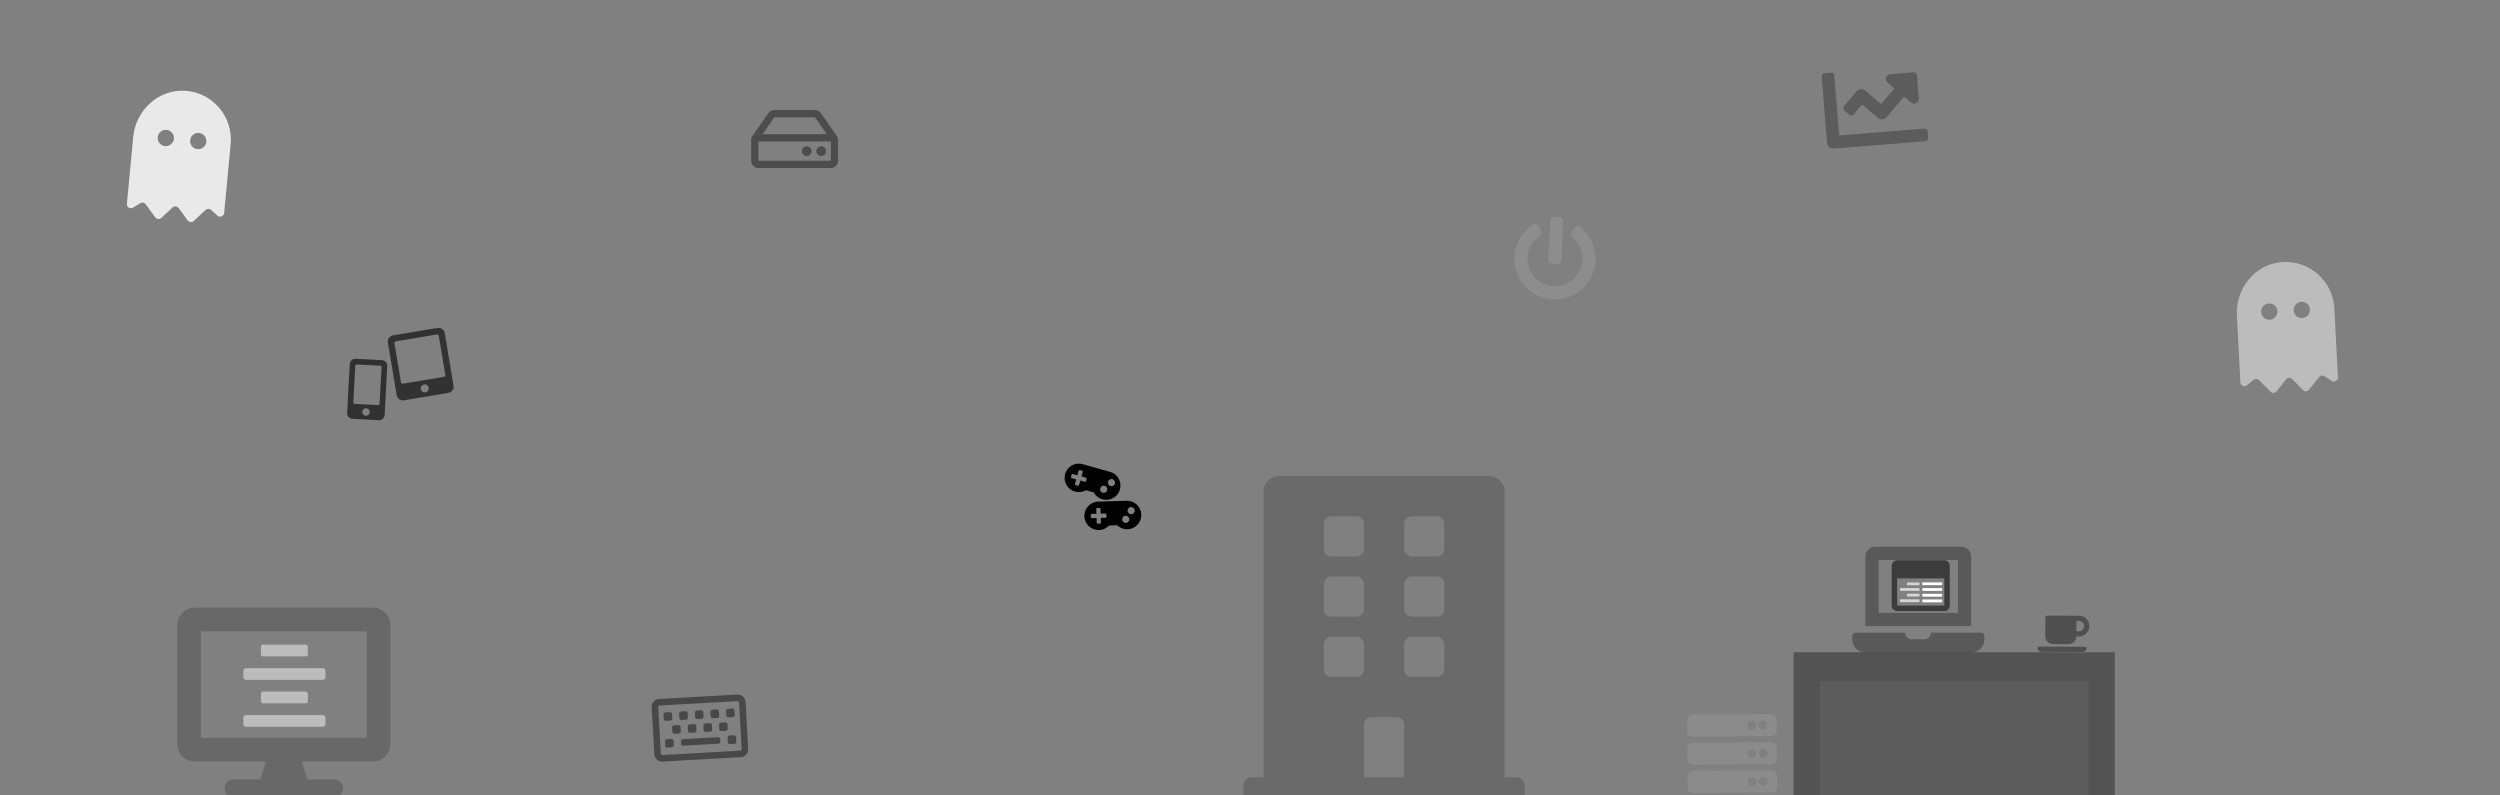 <?xml version="1.0" encoding="UTF-8" standalone="no"?>
<!-- Created with Inkscape (http://www.inkscape.org/) -->

<svg
   xmlns:dc="http://purl.org/dc/elements/1.1/"
   xmlns:cc="http://creativecommons.org/ns#"
   xmlns:rdf="http://www.w3.org/1999/02/22-rdf-syntax-ns#"
   xmlns:svg="http://www.w3.org/2000/svg"
   xmlns="http://www.w3.org/2000/svg"
   xmlns:sodipodi="http://sodipodi.sourceforge.net/DTD/sodipodi-0.dtd"
   xmlns:inkscape="http://www.inkscape.org/namespaces/inkscape"
   width="2200"
   height="700"
   viewBox="0 0 582.083 185.208"
   version="1.1"
   id="svg8"
   inkscape:version="0.92.4 (5da689c313, 2019-01-14)"
   sodipodi:docname="heroBg.svg">
  <rect x="0" y="0" width="582.083" height="185.208" fill="#808080" stroke="none"/>
  <defs
     id="defs2" />
  <sodipodi:namedview
     id="base"
     pagecolor="#ffffff"
     bordercolor="#666666"
     borderopacity="1.0"
     inkscape:pageopacity="0.0"
     inkscape:pageshadow="2"
     inkscape:zoom="1.4"
     inkscape:cx="1193.6753"
     inkscape:cy="122.62853"
     inkscape:document-units="mm"
     inkscape:current-layer="layer1"
     showgrid="false"
     units="px"
     inkscape:pagecheckerboard="true"
     inkscape:window-width="2312"
     inkscape:window-height="2083"
     inkscape:window-x="1518"
     inkscape:window-y="0"
     inkscape:window-maximized="0" />
  <g
     inkscape:label="Layer 1"
     inkscape:groupmode="layer"
     id="layer1"
     transform="translate(0,-111.792)">
    <path
       id="path43"
       d="m 171.661,273.51 -18.21,1.028 c -1.006,0.057 -1.775,0.918 -1.718,1.924 l 0.617,10.926 c 0.057,1.006 0.918,1.775 1.924,1.718 l 18.21,-1.028 c 1.006,-0.057 1.775,-0.918 1.718,-1.924 l -0.617,-10.926 c -0.057,-1.006 -0.918,-1.775 -1.924,-1.718 z m 1.023,12.73 c 0.009,0.167 -0.119,0.311 -0.286,0.321 l -18.21,1.028 c -0.167,0.009 -0.311,-0.119 -0.321,-0.286 l -0.617,-10.926 c -0.009,-0.167 0.119,-0.311 0.286,-0.321 l 18.21,-1.028 c 0.167,-0.009 0.311,0.119 0.321,0.286 z m -14.163,-4.148 -0.06,-1.062 c -0.014,-0.251 -0.23,-0.444 -0.481,-0.43 l -1.062,0.06 c -0.251,0.014 -0.444,0.23 -0.43,0.481 l 0.06,1.062 c 0.014,0.251 0.23,0.444 0.481,0.43 l 1.062,-0.06 c 0.251,-0.014 0.444,-0.23 0.43,-0.481 z m 3.642,-0.206 -0.06,-1.062 c -0.014,-0.251 -0.23,-0.444 -0.481,-0.43 l -1.062,0.06 c -0.251,0.014 -0.444,0.23 -0.43,0.481 l 0.06,1.062 c 0.014,0.251 0.23,0.444 0.481,0.43 l 1.062,-0.06 c 0.251,-0.014 0.444,-0.23 0.43,-0.481 z m 3.642,-0.206 -0.06,-1.062 c -0.014,-0.251 -0.23,-0.444 -0.481,-0.43 l -1.062,0.06 c -0.251,0.014 -0.444,0.23 -0.43,0.481 l 0.06,1.062 c 0.014,0.251 0.23,0.444 0.481,0.43 l 1.062,-0.06 c 0.251,-0.014 0.444,-0.23 0.43,-0.481 z m 3.642,-0.206 -0.06,-1.062 c -0.014,-0.251 -0.23,-0.444 -0.481,-0.43 l -1.062,0.06 c -0.251,0.014 -0.444,0.23 -0.43,0.481 l 0.06,1.062 c 0.014,0.251 0.23,0.444 0.481,0.43 l 1.062,-0.06 c 0.251,-0.014 0.444,-0.23 0.43,-0.481 z m -12.571,3.831 -0.06,-1.062 c -0.014,-0.251 -0.23,-0.444 -0.481,-0.43 l -1.062,0.06 c -0.251,0.014 -0.444,0.23 -0.43,0.481 l 0.06,1.062 c 0.014,0.251 0.23,0.444 0.481,0.43 l 1.062,-0.06 c 0.251,-0.014 0.444,-0.23 0.43,-0.481 z m 14.568,-0.823 -0.06,-1.062 c -0.014,-0.251 -0.23,-0.444 -0.481,-0.43 l -1.062,0.06 c -0.251,0.014 -0.444,0.23 -0.43,0.481 l 0.06,1.062 c 0.014,0.251 0.23,0.444 0.481,0.43 l 1.062,-0.06 c 0.251,-0.014 0.444,-0.23 0.43,-0.481 z m -14.919,-5.399 -0.06,-1.062 c -0.014,-0.251 -0.23,-0.444 -0.481,-0.43 l -1.062,0.06 c -0.251,0.014 -0.444,0.23 -0.43,0.481 l 0.06,1.062 c 0.014,0.251 0.23,0.444 0.481,0.43 l 1.062,-0.06 c 0.251,-0.014 0.444,-0.23 0.43,-0.481 z m 3.642,-0.206 -0.06,-1.062 c -0.014,-0.251 -0.23,-0.444 -0.481,-0.43 l -1.062,0.06 c -0.251,0.014 -0.444,0.23 -0.43,0.481 l 0.06,1.062 c 0.014,0.251 0.23,0.444 0.481,0.43 l 1.062,-0.06 c 0.251,-0.014 0.444,-0.23 0.43,-0.481 z m 3.642,-0.206 -0.06,-1.062 c -0.014,-0.251 -0.23,-0.444 -0.481,-0.43 l -1.062,0.06 c -0.251,0.014 -0.444,0.23 -0.43,0.481 l 0.06,1.062 c 0.014,0.251 0.23,0.444 0.481,0.43 l 1.062,-0.06 c 0.251,-0.014 0.444,-0.23 0.43,-0.481 z m 3.642,-0.206 -0.06,-1.062 c -0.014,-0.251 -0.23,-0.444 -0.481,-0.43 l -1.062,0.06 c -0.251,0.014 -0.444,0.23 -0.43,0.481 l 0.06,1.062 c 0.014,0.251 0.23,0.444 0.481,0.43 l 1.062,-0.06 c 0.251,-0.014 0.444,-0.23 0.43,-0.481 z m 3.642,-0.206 -0.06,-1.062 c -0.014,-0.251 -0.23,-0.444 -0.481,-0.43 l -1.062,0.06 c -0.251,0.014 -0.444,0.23 -0.43,0.481 l 0.06,1.062 c 0.014,0.251 0.23,0.444 0.481,0.43 l 1.062,-0.06 c 0.251,-0.014 0.444,-0.23 0.43,-0.481 z m -3.379,6.204 -0.034,-0.607 c -0.014,-0.251 -0.23,-0.444 -0.481,-0.43 l -8.194,0.463 c -0.251,0.014 -0.444,0.23 -0.43,0.481 l 0.034,0.607 c 0.014,0.251 0.23,0.444 0.481,0.43 l 8.194,-0.463 c 0.251,-0.014 0.444,-0.23 0.43,-0.481 z"
       inkscape:connector-curvature="0"
       style="opacity:0.438;stroke-width:0.038" />
    <path
       id="path54"
       d="M 86.764,253.262 H 45.401 c -2.284,0 -4.136,1.853 -4.136,4.136 v 27.575 c 0,2.284 1.853,4.136 4.136,4.136 h 16.545 l -1.379,4.136 h -6.204 c -1.146,0 -2.068,0.922 -2.068,2.068 0,1.146 0.922,2.068 2.068,2.068 h 23.439 c 1.146,0 2.068,-0.922 2.068,-2.068 0,-1.146 -0.922,-2.068 -2.068,-2.068 h -6.204 l -1.379,-4.136 h 16.545 c 2.284,0 4.136,-1.853 4.136,-4.136 v -27.575 c 0,-2.284 -1.853,-4.136 -4.136,-4.136 z M 85.385,283.594 H 46.78 V 258.776 H 85.385 Z"
       inkscape:connector-curvature="0"
       style="opacity:0.185;stroke-width:0.086" />
    <path
       id="path76"
       d="m 478.015,261.756 3.613,0.015 c 0.997,0.004 1.81,-0.802 1.814,-1.799 l 0.602,0.002 c 1.329,0.006 2.413,-1.071 2.418,-2.399 0.006,-1.329 -1.071,-2.413 -2.399,-2.418 l -7.377,-0.029 c -0.25,-7e-4 -0.452,0.2 -0.453,0.45 l -0.018,4.366 c -0.004,0.997 0.802,1.81 1.799,1.814 z m 6.043,-5.396 c 0.664,0.003 1.202,0.545 1.2,1.209 -0.003,0.664 -0.545,1.202 -1.209,1.2 l -0.602,-0.002 0.01,-2.409 z m 0.869,7.23 -9.624,-0.038 c -0.896,-0.004 -1.143,-1.209 -0.673,-1.207 l 10.977,0.044 c 0.47,0.002 0.217,1.205 -0.68,1.202 z"
       inkscape:connector-curvature="0"
       style="opacity:0.386;stroke-width:0.019" />
    <path
       id="path87"
       d="m 412.433,283.245 -18.323,0.133 c -0.723,0.005 -1.313,-0.577 -1.318,-1.299 l -0.019,-2.618 c -0.005,-0.723 0.577,-1.313 1.299,-1.318 l 18.323,-0.133 c 0.723,-0.005 1.313,0.577 1.318,1.299 l 0.019,2.618 c 0.005,0.723 -0.577,1.313 -1.299,1.318 z m -1.989,-3.585 c -0.542,0.004 -0.978,0.447 -0.975,0.989 0.004,0.542 0.447,0.978 0.989,0.975 0.542,-0.004 0.978,-0.447 0.975,-0.989 -0.004,-0.542 -0.447,-0.978 -0.989,-0.975 z m -2.618,0.019 c -0.542,0.004 -0.978,0.447 -0.975,0.989 0.004,0.542 0.447,0.978 0.989,0.974 0.542,-0.004 0.978,-0.447 0.975,-0.989 -0.004,-0.542 -0.447,-0.978 -0.989,-0.975 z m 4.654,10.11 -18.323,0.133 c -0.723,0.005 -1.313,-0.577 -1.318,-1.299 l -0.019,-2.618 c -0.005,-0.723 0.577,-1.313 1.299,-1.318 l 18.323,-0.133 c 0.723,-0.005 1.313,0.577 1.318,1.299 l 0.019,2.618 c 0.005,0.723 -0.577,1.313 -1.299,1.318 z m -1.989,-3.585 c -0.542,0.004 -0.978,0.447 -0.975,0.989 0.004,0.542 0.447,0.978 0.989,0.974 0.542,-0.004 0.978,-0.447 0.975,-0.989 -0.004,-0.542 -0.447,-0.978 -0.989,-0.975 z m -2.618,0.019 c -0.542,0.004 -0.978,0.447 -0.975,0.989 0.004,0.542 0.447,0.978 0.989,0.975 0.542,-0.004 0.978,-0.447 0.974,-0.989 -0.004,-0.542 -0.447,-0.978 -0.989,-0.975 z m 4.654,10.11 -18.323,0.133 c -0.723,0.005 -1.313,-0.577 -1.318,-1.299 l -0.019,-2.618 c -0.005,-0.723 0.577,-1.313 1.299,-1.318 l 18.323,-0.133 c 0.723,-0.005 1.313,0.577 1.318,1.299 l 0.019,2.618 c 0.005,0.723 -0.577,1.313 -1.299,1.318 z m -1.989,-3.585 c -0.542,0.004 -0.978,0.447 -0.975,0.989 0.004,0.542 0.447,0.978 0.989,0.974 0.542,-0.004 0.978,-0.447 0.975,-0.989 -0.004,-0.542 -0.447,-0.978 -0.989,-0.975 z m -2.618,0.019 c -0.542,0.004 -0.978,0.447 -0.975,0.989 0.004,0.542 0.447,0.978 0.989,0.975 0.542,-0.004 0.978,-0.447 0.975,-0.989 -0.004,-0.542 -0.447,-0.978 -0.989,-0.975 z"
       inkscape:connector-curvature="0"
       style="opacity:0.091;fill:#ffffff;fill-opacity:1;stroke:#000000;stroke-width:0.041;stroke-opacity:1" />
    <path
       id="path109"
       d="m 194.833,143.451 -3.692,-5.307 a 1.686,1.686 0 0 0 -1.384,-0.723 h -9.48 a 1.686,1.686 0 0 0 -1.384,0.723 l -3.692,5.307 a 1.686,1.686 0 0 0 -0.302,0.963 v 4.811 c 0,0.931 0.755,1.686 1.686,1.686 h 16.863 c 0.931,0 1.686,-0.755 1.686,-1.686 v -4.811 c 0,-0.344 -0.105,-0.68 -0.302,-0.963 z m -14.555,-4.344 h 9.48 l 2.737,3.935 h -14.954 z m 13.171,10.118 h -16.863 v -4.497 h 16.863 z m -1.124,-2.248 c 0,0.621 -0.503,1.124 -1.124,1.124 -0.621,0 -1.124,-0.503 -1.124,-1.124 0,-0.621 0.503,-1.124 1.124,-1.124 0.621,0 1.124,0.503 1.124,1.124 z m -3.373,0 c 0,0.621 -0.503,1.124 -1.124,1.124 -0.621,0 -1.124,-0.503 -1.124,-1.124 0,-0.621 0.503,-1.124 1.124,-1.124 0.621,0 1.124,0.503 1.124,1.124 z"
       inkscape:connector-curvature="0"
       style="opacity:0.406;stroke-width:0.035" />
    <path
       id="path142"
       d="m 101.882,188.167 -10.369,1.732 c -0.781,0.13 -1.308,0.87 -1.178,1.65 l 2.047,12.254 c 0.13,0.781 0.87,1.308 1.65,1.178 l 10.369,-1.732 c 0.781,-0.13 1.308,-0.87 1.178,-1.65 l -2.047,-12.254 c -0.13,-0.781 -0.87,-1.308 -1.65,-1.178 z m -2.822,15.005 c -0.521,0.087 -1.013,-0.264 -1.1,-0.785 -0.087,-0.521 0.264,-1.013 0.785,-1.1 0.521,-0.087 1.013,0.264 1.1,0.785 0.087,0.521 -0.264,1.013 -0.785,1.1 z m 4.653,-4.047 c 0.033,0.194 -0.1,0.38 -0.294,0.413 l -9.662,1.614 c -0.194,0.033 -0.38,-0.1 -0.413,-0.294 l -1.535,-9.191 c -0.032,-0.194 0.1,-0.38 0.294,-0.413 l 9.662,-1.614 c 0.194,-0.033 0.38,0.1 0.413,0.294 z"
       inkscape:connector-curvature="0"
       style="opacity:0.607;stroke:#000000;stroke-width:0.03;stroke-opacity:1" />
    <path
       id="path164"
       d="m 88.923,195.649 -6.113,-0.325 c -0.723,-0.038 -1.341,0.517 -1.38,1.24 l -0.603,11.353 c -0.038,0.723 0.517,1.341 1.24,1.38 l 6.113,0.325 c 0.723,0.038 1.341,-0.517 1.38,-1.24 l 0.603,-11.353 c 0.038,-0.723 -0.517,-1.341 -1.24,-1.38 z m -3.752,12.937 c -0.483,-0.026 -0.853,-0.437 -0.827,-0.92 0.026,-0.483 0.437,-0.853 0.92,-0.827 0.483,0.026 0.853,0.437 0.827,0.92 -0.026,0.483 -0.437,0.853 -0.92,0.827 z m 3.213,-2.785 c -0.01,0.18 -0.165,0.32 -0.345,0.31 l -5.458,-0.29 c -0.18,-0.01 -0.32,-0.165 -0.31,-0.345 l 0.452,-8.515 c 0.01,-0.18 0.165,-0.32 0.345,-0.31 l 5.458,0.29 c 0.18,0.01 0.32,0.165 0.31,0.345 z"
       inkscape:connector-curvature="0"
       style="opacity:0.614;stroke-width:0.027" />
    <path
       id="path175"
       d="m 367.898,164.619 c 2.315,1.83 3.739,4.708 3.585,7.879 -0.254,5.208 -4.678,9.225 -9.883,8.983 -5.197,-0.242 -9.247,-4.686 -9.001,-9.887 0.151,-3.171 1.848,-5.905 4.327,-7.505 0.461,-0.294 1.075,-0.131 1.318,0.358 l 0.549,1.099 c 0.205,0.411 0.074,0.912 -0.309,1.168 -1.637,1.096 -2.736,2.904 -2.839,5.01 -0.175,3.514 2.525,6.538 6.084,6.711 3.487,0.17 6.556,-2.512 6.71,-6.126 0.085,-1.973 -0.752,-3.921 -2.344,-5.228 -0.356,-0.292 -0.434,-0.803 -0.19,-1.188 l 0.654,-1.04 c 0.29,-0.459 0.913,-0.57 1.339,-0.232 z m -4.349,7.798 0.445,-9.137 c 0.025,-0.506 -0.363,-0.934 -0.869,-0.958 l -1.218,-0.059 c -0.506,-0.025 -0.934,0.363 -0.958,0.869 l -0.445,9.137 c -0.025,0.506 0.363,0.934 0.869,0.958 l 1.218,0.059 c 0.506,0.025 0.934,-0.363 0.958,-0.869 z"
       inkscape:connector-curvature="0"
       style="opacity:0.107;fill:#ffffff;fill-opacity:1;stroke-width:0.038" />
    <path
       id="path834"
       d="m 353.228,292.776 h -2.922 v -66.616 c 0,-1.936 -1.57,-3.506 -3.506,-3.506 h -49.085 c -1.936,0 -3.506,1.57 -3.506,3.506 v 66.616 h -2.922 c -0.968,0 -1.753,0.785 -1.753,1.753 v 2.922 h 65.447 v -2.922 c 0,-0.968 -0.785,-1.753 -1.753,-1.753 z m -44.995,-59.019 c 0,-0.968 0.785,-1.753 1.753,-1.753 h 5.843 c 0.968,0 1.753,0.785 1.753,1.753 v 5.843 c 0,0.968 -0.785,1.753 -1.753,1.753 h -5.843 c -0.968,0 -1.753,-0.785 -1.753,-1.753 z m 0,14.024 c 0,-0.968 0.785,-1.753 1.753,-1.753 h 5.843 c 0.968,0 1.753,0.785 1.753,1.753 v 5.843 c 0,0.968 -0.785,1.753 -1.753,1.753 h -5.843 c -0.968,0 -1.753,-0.785 -1.753,-1.753 z m 7.597,21.621 h -5.843 c -0.968,0 -1.753,-0.785 -1.753,-1.753 v -5.843 c 0,-0.968 0.785,-1.753 1.753,-1.753 h 5.843 c 0.968,0 1.753,0.785 1.753,1.753 v 5.843 c 0,0.968 -0.785,1.753 -1.753,1.753 z m 11.103,23.374 h -9.35 v -12.271 c 0,-0.968 0.785,-1.753 1.753,-1.753 h 5.843 c 0.968,0 1.753,0.785 1.753,1.753 z m 9.35,-25.127 c 0,0.968 -0.785,1.753 -1.753,1.753 h -5.843 c -0.968,0 -1.753,-0.785 -1.753,-1.753 v -5.843 c 0,-0.968 0.785,-1.753 1.753,-1.753 h 5.843 c 0.968,0 1.753,0.785 1.753,1.753 z m 0,-14.024 c 0,0.968 -0.785,1.753 -1.753,1.753 h -5.843 c -0.968,0 -1.753,-0.785 -1.753,-1.753 v -5.843 c 0,-0.968 0.785,-1.753 1.753,-1.753 h 5.843 c 0.968,0 1.753,0.785 1.753,1.753 z m 0,-14.024 c 0,0.968 -0.785,1.753 -1.753,1.753 h -5.843 c -0.968,0 -1.753,-0.785 -1.753,-1.753 v -5.843 c 0,-0.968 0.785,-1.753 1.753,-1.753 h 5.843 c 0.968,0 1.753,0.785 1.753,1.753 z"
       inkscape:connector-curvature="0"
       style="opacity:0.169;stroke-width:0.146" />
    <path
       id="path856"
       d="m 258.46,221.66 -6.376,-1.788 a 3.31,3.31 0 1 0 0.756,6.056 l 1.823,0.511 a 3.31,3.31 0 1 0 3.796,-4.78 z m -5.584,2.13 a 0.248,0.248 0 0 1 -0.306,0.172 l -1.036,-0.29 -0.29,1.036 a 0.248,0.248 0 0 1 -0.306,0.172 l -0.478,-0.134 a 0.248,0.248 0 0 1 -0.172,-0.306 l 0.29,-1.036 -1.036,-0.29 a 0.248,0.248 0 0 1 -0.172,-0.306 l 0.134,-0.478 a 0.248,0.248 0 0 1 0.306,-0.172 l 1.036,0.29 0.29,-1.036 a 0.248,0.248 0 0 1 0.306,-0.172 l 0.478,0.134 a 0.248,0.248 0 0 1 0.172,0.306 l -0.29,1.036 1.036,0.29 a 0.248,0.248 0 0 1 0.172,0.306 z m 3.878,2.721 a 0.828,0.828 0 1 1 1.02,-0.573 0.828,0.828 0 0 1 -1.02,0.573 z m 1.811,-1.555 a 0.828,0.828 0 1 1 1.02,-0.573 0.828,0.828 0 0 1 -1.02,0.573 z"
       inkscape:connector-curvature="0"
       style="stroke-width:0.021" />
    <path
       id="path856-6"
       d="m 262.318,228.396 -6.619,0.189 a 3.31,3.31 0 1 0 2.523,5.557 l 1.893,-0.054 a 3.31,3.31 0 1 0 2.203,-5.692 z m -4.698,3.694 a 0.248,0.248 0 0 1 -0.241,0.255 l -1.075,0.031 0.031,1.075 a 0.248,0.248 0 0 1 -0.241,0.255 l -0.496,0.014 a 0.248,0.248 0 0 1 -0.255,-0.241 l -0.031,-1.075 -1.075,0.031 a 0.248,0.248 0 0 1 -0.255,-0.241 l -0.014,-0.496 a 0.248,0.248 0 0 1 0.241,-0.255 l 1.075,-0.031 -0.031,-1.075 a 0.248,0.248 0 0 1 0.241,-0.255 l 0.496,-0.014 a 0.248,0.248 0 0 1 0.255,0.241 l 0.031,1.075 1.075,-0.031 a 0.248,0.248 0 0 1 0.255,0.241 z m 4.512,1.444 a 0.828,0.828 0 1 1 0.804,-0.851 0.828,0.828 0 0 1 -0.804,0.851 z m 1.267,-2.023 a 0.828,0.828 0 1 1 0.804,-0.851 0.828,0.828 0 0 1 -0.804,0.851 z"
       inkscape:connector-curvature="0"
       style="stroke-width:0.021" />
    <path
       id="path882"
       d="m 43.102,132.923 c -6.215,-0.399 -11.502,4.557 -12.086,10.756 l -1.468,15.563 c -0.079,0.841 0.897,1.357 1.548,0.819 l 1.573,-0.954 c 0.42,-0.255 0.966,-0.146 1.256,0.25 l 2.264,3.09 c 0.334,0.403 0.931,0.46 1.334,0.126 l 2.656,-2.477 c 0.416,-0.387 1.075,-0.325 1.411,0.133 l 2.146,2.93 c 0.334,0.403 0.931,0.46 1.334,0.126 l 2.802,-2.612 c 0.359,-0.335 0.916,-0.34 1.281,-0.011 l 1.366,1.231 c 0.538,0.65 1.594,0.325 1.673,-0.515 l 1.513,-16.038 c 0.601,-6.369 -4.173,-12.005 -10.602,-12.418 z m -4.672,12.881 c -1.042,-0.098 -1.807,-1.023 -1.709,-2.065 0.098,-1.042 1.023,-1.807 2.065,-1.709 1.042,0.098 1.807,1.023 1.709,2.065 -0.098,1.042 -1.023,1.807 -2.065,1.709 z m 7.548,0.712 c -1.042,-0.098 -1.807,-1.023 -1.709,-2.065 0.098,-1.042 1.023,-1.807 2.065,-1.709 1.042,0.098 1.807,1.023 1.709,2.065 -0.098,1.042 -1.023,1.807 -2.065,1.709 z"
       inkscape:connector-curvature="0"
       style="opacity:0.828;fill:#ffffff;fill-opacity:1;stroke-width:0.059" />
    <path
       id="path904"
       d="m 461.259,259.102 h -11.661 c -0.036,0.953 -0.707,1.539 -1.575,1.539 h -2.924 c -0.899,0 -1.588,-0.84 -1.576,-1.539 h -11.506 c -0.423,0 -0.77,0.346 -0.77,0.77 v 0.77 c 0,1.693 1.385,3.078 3.078,3.078 h 24.625 c 1.693,0 3.078,-1.385 3.078,-3.078 v -0.77 c 0,-0.423 -0.346,-0.77 -0.77,-0.77 z m -2.309,-17.699 c 0,-1.27 -1.039,-2.309 -2.309,-2.309 h -20.008 c -1.27,0 -2.309,1.039 -2.309,2.309 v 16.16 h 24.625 z m -3.078,13.082 h -18.469 v -12.313 h 18.469 z"
       inkscape:connector-curvature="0"
       style="opacity:0.305;stroke-width:0.048" />
    <path
       id="path926"
       d="m 452.703,242.237 h -10.989 c -0.7,0 -1.268,0.568 -1.268,1.268 v 9.298 c 0,0.7 0.568,1.268 1.268,1.268 h 10.989 c 0.7,0 1.268,-0.568 1.268,-1.268 v -9.298 c 0,-0.7 -0.568,-1.268 -1.268,-1.268 z m 0,10.408 c 0,0.087 -0.071,0.158 -0.159,0.158 H 441.873 c -0.087,0 -0.159,-0.071 -0.159,-0.158 v -6.181 h 10.989 z"
       inkscape:connector-curvature="0"
       style="opacity:0.529;stroke-width:0.026" />
    <path
       id="path948"
       d="M 75.098,267.354 H 57.333 a 0.683,0.683 0 0 0 -0.683,0.683 v 1.367 a 0.683,0.683 0 0 0 0.683,0.683 H 75.098 a 0.683,0.683 0 0 0 0.683,-0.683 v -1.367 a 0.683,0.683 0 0 0 -0.683,-0.683 z m 0,10.932 H 57.333 a 0.683,0.683 0 0 0 -0.683,0.683 v 1.367 a 0.683,0.683 0 0 0 0.683,0.683 H 75.098 a 0.683,0.683 0 0 0 0.683,-0.683 v -1.367 A 0.683,0.683 0 0 0 75.098,278.286 Z M 61.267,264.62 h 9.899 a 0.516,0.516 0 0 0 0.516,-0.517 v -1.7 a 0.516,0.516 0 0 0 -0.516,-0.516 h -9.899 a 0.516,0.516 0 0 0 -0.517,0.516 v 1.7 a 0.517,0.517 0 0 0 0.517,0.517 z m 9.899,10.932 a 0.516,0.516 0 0 0 0.516,-0.517 v -1.7 a 0.516,0.516 0 0 0 -0.516,-0.516 h -9.899 a 0.516,0.516 0 0 0 -0.517,0.516 v 1.7 a 0.517,0.517 0 0 0 0.517,0.517 z"
       inkscape:connector-curvature="0"
       style="opacity:0.471;fill:#ffffff;fill-opacity:1;stroke-width:0.043" />
    <path
       id="path959"
       d="m 442.535,249.372 h 4.244 a 0.163,0.163 0 0 0 0.163,-0.163 v -0.326 a 0.163,0.163 0 0 0 -0.163,-0.163 h -4.244 a 0.163,0.163 0 0 0 -0.163,0.163 v 0.326 a 0.163,0.163 0 0 0 0.163,0.163 z m 4.244,1.959 h -4.244 a 0.163,0.163 0 0 0 -0.163,0.163 v 0.326 a 0.163,0.163 0 0 0 0.163,0.163 h 4.244 a 0.163,0.163 0 0 0 0.163,-0.163 v -0.326 a 0.163,0.163 0 0 0 -0.163,-0.163 z m 0.032,-3.917 h -2.676 a 0.131,0.131 0 0 0 -0.131,0.131 v 0.391 a 0.131,0.131 0 0 0 0.131,0.131 h 2.676 a 0.131,0.131 0 0 0 0.131,-0.131 v -0.391 a 0.131,0.131 0 0 0 -0.131,-0.131 z m 0,2.611 h -2.676 a 0.131,0.131 0 0 0 -0.131,0.131 v 0.391 a 0.131,0.131 0 0 0 0.131,0.131 h 2.676 a 0.131,0.131 0 0 0 0.131,-0.131 v -0.391 a 0.131,0.131 0 0 0 -0.131,-0.131 z"
       inkscape:connector-curvature="0"
       style="opacity:0.666;fill:#ffffff;fill-opacity:1;stroke-width:0.01" />
    <path
       id="path970"
       d="m 452.048,251.374 h -4.318 a 0.166,0.166 0 0 0 -0.166,0.166 v 0.332 a 0.166,0.166 0 0 0 0.166,0.166 h 4.318 a 0.166,0.166 0 0 0 0.166,-0.166 v -0.332 a 0.166,0.166 0 0 0 -0.166,-0.166 z m 0,-1.329 h -4.318 a 0.166,0.166 0 0 0 -0.166,0.166 v 0.332 a 0.166,0.166 0 0 0 0.166,0.166 h 4.318 a 0.166,0.166 0 0 0 0.166,-0.166 v -0.332 a 0.166,0.166 0 0 0 -0.166,-0.166 z m 0,-1.329 h -4.318 a 0.166,0.166 0 0 0 -0.166,0.166 v 0.332 a 0.166,0.166 0 0 0 0.166,0.166 h 4.318 a 0.166,0.166 0 0 0 0.166,-0.166 v -0.332 a 0.166,0.166 0 0 0 -0.166,-0.166 z m 0,-1.329 h -4.318 a 0.166,0.166 0 0 0 -0.166,0.166 v 0.332 a 0.166,0.166 0 0 0 0.166,0.166 h 4.318 a 0.166,0.166 0 0 0 0.166,-0.166 v -0.332 a 0.166,0.166 0 0 0 -0.166,-0.166 z"
       inkscape:connector-curvature="0"
       style="fill:#ffffff;fill-opacity:1;stroke-width:0.01" />
    <path
       id="path882-0"
       d="m 531.215,172.815 c -6.206,0.51 -10.716,6.182 -10.392,12.401 l 0.813,15.611 c 0.044,0.843 1.085,1.212 1.65,0.585 l 1.417,-1.173 c 0.379,-0.313 0.934,-0.285 1.279,0.065 l 2.689,2.728 c 0.389,0.35 0.988,0.319 1.339,-0.07 l 2.267,-2.837 c 0.355,-0.444 1.017,-0.478 1.415,-0.074 l 2.55,2.587 c 0.389,0.35 0.988,0.319 1.339,-0.07 l 2.392,-2.992 c 0.307,-0.384 0.856,-0.47 1.266,-0.197 l 1.531,1.019 c 0.627,0.565 1.624,0.09 1.581,-0.753 L 543.512,183.558 c -0.333,-6.388 -5.875,-11.27 -12.297,-10.742 z m -2.747,13.423 c -1.045,0.054 -1.937,-0.749 -1.991,-1.794 -0.054,-1.045 0.749,-1.937 1.794,-1.991 1.045,-0.054 1.937,0.749 1.991,1.794 0.054,1.045 -0.749,1.937 -1.794,1.991 z m 7.571,-0.394 c -1.045,0.054 -1.937,-0.749 -1.991,-1.794 -0.054,-1.045 0.749,-1.937 1.794,-1.991 1.045,-0.054 1.937,0.749 1.991,1.794 0.054,1.045 -0.749,1.937 -1.794,1.991 z"
       inkscape:connector-curvature="0"
       style="opacity:0.471;fill:#ffffff;fill-opacity:1;stroke-width:0.059" />
    <path
       id="path847"
       d="m 448.053,141.734 -19.837,1.587 -1.117,-13.959 c -0.033,-0.406 -0.388,-0.708 -0.793,-0.676 l -1.469,0.118 c -0.406,0.033 -0.708,0.388 -0.676,0.793 l 1.234,15.429 c 0.065,0.811 0.776,1.417 1.587,1.352 l 21.306,-1.705 c 0.406,-0.033 0.708,-0.388 0.676,-0.793 L 448.847,142.41 c -0.033,-0.406 -0.388,-0.708 -0.793,-0.676 z m -2.527,-13.107 -5.421,0.434 c -0.982,0.079 -1.379,1.305 -0.629,1.944 l 1.607,1.369 -3.1,3.639 -3.639,-3.1 c -0.62,-0.528 -1.55,-0.454 -2.078,0.166 l -2.902,3.407 c -0.264,0.31 -0.227,0.775 0.083,1.039 l 1.122,0.956 c 0.31,0.264 0.775,0.227 1.039,-0.083 l 1.946,-2.285 3.639,3.1 c 0.62,0.528 1.55,0.454 2.078,-0.166 l 4.056,-4.761 1.607,1.369 c 0.75,0.639 1.898,0.052 1.819,-0.93 l -0.434,-5.421 c -0.032,-0.406 -0.387,-0.708 -0.793,-0.676 z"
       inkscape:connector-curvature="0"
       style="opacity:0.279;stroke-width:0.046" />
    <path
       id="path858"
       d="m 492.39,297.454 h -74.802 v -33.791 h 74.802 z"
       inkscape:connector-curvature="0"
       style="opacity:0.354;stroke-width:0.098" />
    <rect
       style="opacity:0.058;fill:#ffffff;fill-opacity:1;stroke-width:0.245"
       id="rect869"
       width="62.555"
       height="27.403"
       x="423.711"
       y="270.353" />
  </g>
</svg>
